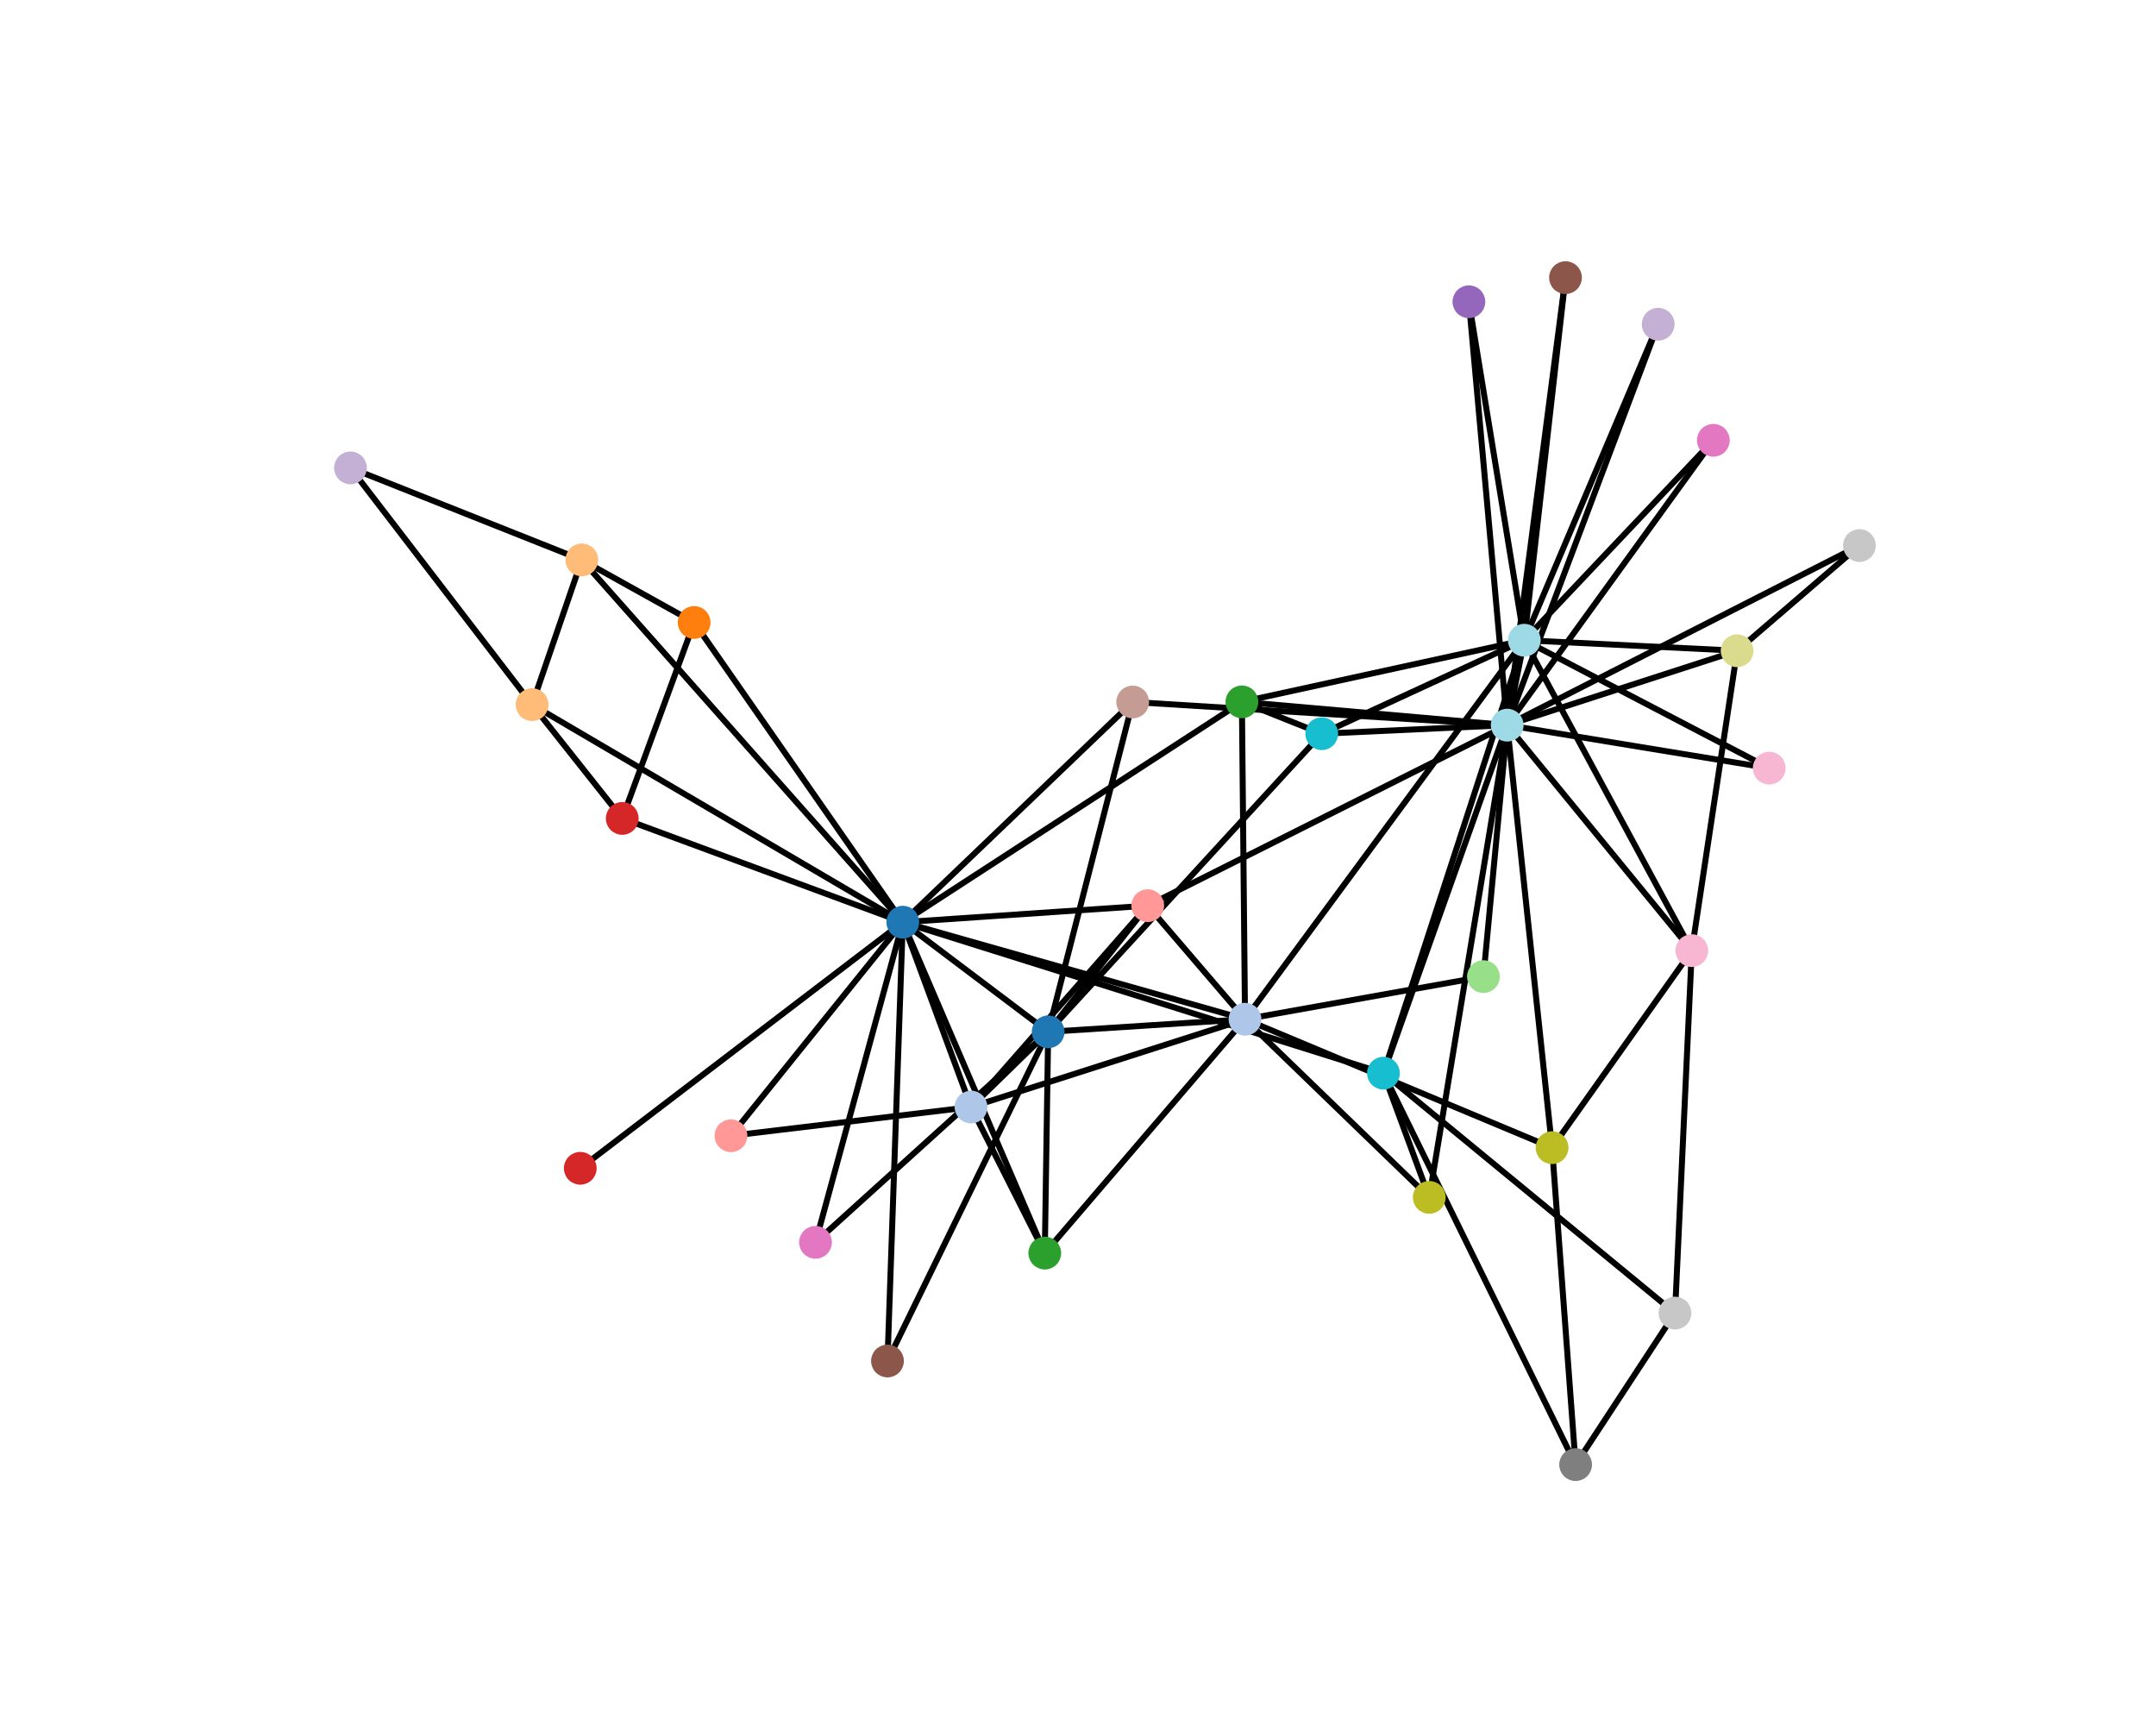 <?xml version="1.0" encoding="utf-8" standalone="no"?>
<!DOCTYPE svg PUBLIC "-//W3C//DTD SVG 1.1//EN"
  "http://www.w3.org/Graphics/SVG/1.1/DTD/svg11.dtd">
<!-- Created with matplotlib (https://matplotlib.org/) -->
<svg height="288pt" version="1.1" viewBox="0 0 360 288" width="360pt" xmlns="http://www.w3.org/2000/svg" xmlns:xlink="http://www.w3.org/1999/xlink">
 <defs>
  <style type="text/css">
*{stroke-linecap:butt;stroke-linejoin:round;}
  </style>
 </defs>
 <g id="figure_1">
  <g id="patch_1">
   <path d="M 0 288 
L 360 288 
L 360 0 
L 0 0 
z
" style="fill:#ffffff;"/>
  </g>
  <g id="axes_1">
   <g id="LineCollection_1">
    <path clip-path="url(#p29ef52a757)" d="M 150.744 153.964 
L 175.019 172.27 
" style="fill:none;stroke:#000000;"/>
    <path clip-path="url(#p29ef52a757)" d="M 150.744 153.964 
L 207.889 170.168 
" style="fill:none;stroke:#000000;"/>
    <path clip-path="url(#p29ef52a757)" d="M 150.744 153.964 
L 162.138 184.828 
" style="fill:none;stroke:#000000;"/>
    <path clip-path="url(#p29ef52a757)" d="M 150.744 153.964 
L 115.906 103.925 
" style="fill:none;stroke:#000000;"/>
    <path clip-path="url(#p29ef52a757)" d="M 150.744 153.964 
L 88.845 117.642 
" style="fill:none;stroke:#000000;"/>
    <path clip-path="url(#p29ef52a757)" d="M 150.744 153.964 
L 97.145 93.477 
" style="fill:none;stroke:#000000;"/>
    <path clip-path="url(#p29ef52a757)" d="M 150.744 153.964 
L 174.454 209.212 
" style="fill:none;stroke:#000000;"/>
    <path clip-path="url(#p29ef52a757)" d="M 150.744 153.964 
L 207.368 117.183 
" style="fill:none;stroke:#000000;"/>
    <path clip-path="url(#p29ef52a757)" d="M 150.744 153.964 
L 103.899 136.639 
" style="fill:none;stroke:#000000;"/>
    <path clip-path="url(#p29ef52a757)" d="M 150.744 153.964 
L 96.892 195.054 
" style="fill:none;stroke:#000000;"/>
    <path clip-path="url(#p29ef52a757)" d="M 150.744 153.964 
L 122.051 189.62 
" style="fill:none;stroke:#000000;"/>
    <path clip-path="url(#p29ef52a757)" d="M 150.744 153.964 
L 191.638 151.206 
" style="fill:none;stroke:#000000;"/>
    <path clip-path="url(#p29ef52a757)" d="M 150.744 153.964 
L 148.188 227.227 
" style="fill:none;stroke:#000000;"/>
    <path clip-path="url(#p29ef52a757)" d="M 150.744 153.964 
L 189.133 117.203 
" style="fill:none;stroke:#000000;"/>
    <path clip-path="url(#p29ef52a757)" d="M 150.744 153.964 
L 136.172 207.415 
" style="fill:none;stroke:#000000;"/>
    <path clip-path="url(#p29ef52a757)" d="M 150.744 153.964 
L 230.999 179.172 
" style="fill:none;stroke:#000000;"/>
    <path clip-path="url(#p29ef52a757)" d="M 175.019 172.27 
L 207.889 170.168 
" style="fill:none;stroke:#000000;"/>
    <path clip-path="url(#p29ef52a757)" d="M 175.019 172.27 
L 162.138 184.828 
" style="fill:none;stroke:#000000;"/>
    <path clip-path="url(#p29ef52a757)" d="M 175.019 172.27 
L 174.454 209.212 
" style="fill:none;stroke:#000000;"/>
    <path clip-path="url(#p29ef52a757)" d="M 175.019 172.27 
L 191.638 151.206 
" style="fill:none;stroke:#000000;"/>
    <path clip-path="url(#p29ef52a757)" d="M 175.019 172.27 
L 148.188 227.227 
" style="fill:none;stroke:#000000;"/>
    <path clip-path="url(#p29ef52a757)" d="M 175.019 172.27 
L 189.133 117.203 
" style="fill:none;stroke:#000000;"/>
    <path clip-path="url(#p29ef52a757)" d="M 175.019 172.27 
L 136.172 207.415 
" style="fill:none;stroke:#000000;"/>
    <path clip-path="url(#p29ef52a757)" d="M 175.019 172.27 
L 220.697 122.496 
" style="fill:none;stroke:#000000;"/>
    <path clip-path="url(#p29ef52a757)" d="M 207.889 170.168 
L 162.138 184.828 
" style="fill:none;stroke:#000000;"/>
    <path clip-path="url(#p29ef52a757)" d="M 207.889 170.168 
L 174.454 209.212 
" style="fill:none;stroke:#000000;"/>
    <path clip-path="url(#p29ef52a757)" d="M 207.889 170.168 
L 207.368 117.183 
" style="fill:none;stroke:#000000;"/>
    <path clip-path="url(#p29ef52a757)" d="M 207.889 170.168 
L 247.695 163.052 
" style="fill:none;stroke:#000000;"/>
    <path clip-path="url(#p29ef52a757)" d="M 207.889 170.168 
L 191.638 151.206 
" style="fill:none;stroke:#000000;"/>
    <path clip-path="url(#p29ef52a757)" d="M 207.889 170.168 
L 259.158 191.612 
" style="fill:none;stroke:#000000;"/>
    <path clip-path="url(#p29ef52a757)" d="M 207.889 170.168 
L 238.652 199.91 
" style="fill:none;stroke:#000000;"/>
    <path clip-path="url(#p29ef52a757)" d="M 207.889 170.168 
L 254.518 106.889 
" style="fill:none;stroke:#000000;"/>
    <path clip-path="url(#p29ef52a757)" d="M 162.138 184.828 
L 174.454 209.212 
" style="fill:none;stroke:#000000;"/>
    <path clip-path="url(#p29ef52a757)" d="M 162.138 184.828 
L 122.051 189.62 
" style="fill:none;stroke:#000000;"/>
    <path clip-path="url(#p29ef52a757)" d="M 162.138 184.828 
L 191.638 151.206 
" style="fill:none;stroke:#000000;"/>
    <path clip-path="url(#p29ef52a757)" d="M 115.906 103.925 
L 97.145 93.477 
" style="fill:none;stroke:#000000;"/>
    <path clip-path="url(#p29ef52a757)" d="M 115.906 103.925 
L 103.899 136.639 
" style="fill:none;stroke:#000000;"/>
    <path clip-path="url(#p29ef52a757)" d="M 88.845 117.642 
L 97.145 93.477 
" style="fill:none;stroke:#000000;"/>
    <path clip-path="url(#p29ef52a757)" d="M 88.845 117.642 
L 103.899 136.639 
" style="fill:none;stroke:#000000;"/>
    <path clip-path="url(#p29ef52a757)" d="M 88.845 117.642 
L 58.519 78.119 
" style="fill:none;stroke:#000000;"/>
    <path clip-path="url(#p29ef52a757)" d="M 97.145 93.477 
L 58.519 78.119 
" style="fill:none;stroke:#000000;"/>
    <path clip-path="url(#p29ef52a757)" d="M 207.368 117.183 
L 220.697 122.496 
" style="fill:none;stroke:#000000;"/>
    <path clip-path="url(#p29ef52a757)" d="M 207.368 117.183 
L 254.518 106.889 
" style="fill:none;stroke:#000000;"/>
    <path clip-path="url(#p29ef52a757)" d="M 207.368 117.183 
L 251.667 121.066 
" style="fill:none;stroke:#000000;"/>
    <path clip-path="url(#p29ef52a757)" d="M 247.695 163.052 
L 251.667 121.066 
" style="fill:none;stroke:#000000;"/>
    <path clip-path="url(#p29ef52a757)" d="M 191.638 151.206 
L 251.667 121.066 
" style="fill:none;stroke:#000000;"/>
    <path clip-path="url(#p29ef52a757)" d="M 245.271 50.382 
L 254.518 106.889 
" style="fill:none;stroke:#000000;"/>
    <path clip-path="url(#p29ef52a757)" d="M 245.271 50.382 
L 251.667 121.066 
" style="fill:none;stroke:#000000;"/>
    <path clip-path="url(#p29ef52a757)" d="M 276.875 54.131 
L 254.518 106.889 
" style="fill:none;stroke:#000000;"/>
    <path clip-path="url(#p29ef52a757)" d="M 276.875 54.131 
L 251.667 121.066 
" style="fill:none;stroke:#000000;"/>
    <path clip-path="url(#p29ef52a757)" d="M 261.401 46.353 
L 254.518 106.889 
" style="fill:none;stroke:#000000;"/>
    <path clip-path="url(#p29ef52a757)" d="M 261.401 46.353 
L 251.667 121.066 
" style="fill:none;stroke:#000000;"/>
    <path clip-path="url(#p29ef52a757)" d="M 189.133 117.203 
L 251.667 121.066 
" style="fill:none;stroke:#000000;"/>
    <path clip-path="url(#p29ef52a757)" d="M 286.085 73.51 
L 254.518 106.889 
" style="fill:none;stroke:#000000;"/>
    <path clip-path="url(#p29ef52a757)" d="M 286.085 73.51 
L 251.667 121.066 
" style="fill:none;stroke:#000000;"/>
    <path clip-path="url(#p29ef52a757)" d="M 295.418 128.244 
L 254.518 106.889 
" style="fill:none;stroke:#000000;"/>
    <path clip-path="url(#p29ef52a757)" d="M 295.418 128.244 
L 251.667 121.066 
" style="fill:none;stroke:#000000;"/>
    <path clip-path="url(#p29ef52a757)" d="M 282.488 158.712 
L 279.685 219.227 
" style="fill:none;stroke:#000000;"/>
    <path clip-path="url(#p29ef52a757)" d="M 282.488 158.712 
L 259.158 191.612 
" style="fill:none;stroke:#000000;"/>
    <path clip-path="url(#p29ef52a757)" d="M 282.488 158.712 
L 290.06 108.648 
" style="fill:none;stroke:#000000;"/>
    <path clip-path="url(#p29ef52a757)" d="M 282.488 158.712 
L 254.518 106.889 
" style="fill:none;stroke:#000000;"/>
    <path clip-path="url(#p29ef52a757)" d="M 282.488 158.712 
L 251.667 121.066 
" style="fill:none;stroke:#000000;"/>
    <path clip-path="url(#p29ef52a757)" d="M 263.09 244.527 
L 279.685 219.227 
" style="fill:none;stroke:#000000;"/>
    <path clip-path="url(#p29ef52a757)" d="M 263.09 244.527 
L 259.158 191.612 
" style="fill:none;stroke:#000000;"/>
    <path clip-path="url(#p29ef52a757)" d="M 263.09 244.527 
L 230.999 179.172 
" style="fill:none;stroke:#000000;"/>
    <path clip-path="url(#p29ef52a757)" d="M 279.685 219.227 
L 230.999 179.172 
" style="fill:none;stroke:#000000;"/>
    <path clip-path="url(#p29ef52a757)" d="M 310.481 91.084 
L 290.06 108.648 
" style="fill:none;stroke:#000000;"/>
    <path clip-path="url(#p29ef52a757)" d="M 310.481 91.084 
L 251.667 121.066 
" style="fill:none;stroke:#000000;"/>
    <path clip-path="url(#p29ef52a757)" d="M 259.158 191.612 
L 251.667 121.066 
" style="fill:none;stroke:#000000;"/>
    <path clip-path="url(#p29ef52a757)" d="M 238.652 199.91 
L 230.999 179.172 
" style="fill:none;stroke:#000000;"/>
    <path clip-path="url(#p29ef52a757)" d="M 238.652 199.91 
L 251.667 121.066 
" style="fill:none;stroke:#000000;"/>
    <path clip-path="url(#p29ef52a757)" d="M 290.06 108.648 
L 254.518 106.889 
" style="fill:none;stroke:#000000;"/>
    <path clip-path="url(#p29ef52a757)" d="M 290.06 108.648 
L 251.667 121.066 
" style="fill:none;stroke:#000000;"/>
    <path clip-path="url(#p29ef52a757)" d="M 220.697 122.496 
L 254.518 106.889 
" style="fill:none;stroke:#000000;"/>
    <path clip-path="url(#p29ef52a757)" d="M 220.697 122.496 
L 251.667 121.066 
" style="fill:none;stroke:#000000;"/>
    <path clip-path="url(#p29ef52a757)" d="M 230.999 179.172 
L 254.518 106.889 
" style="fill:none;stroke:#000000;"/>
    <path clip-path="url(#p29ef52a757)" d="M 230.999 179.172 
L 251.667 121.066 
" style="fill:none;stroke:#000000;"/>
    <path clip-path="url(#p29ef52a757)" d="M 254.518 106.889 
L 251.667 121.066 
" style="fill:none;stroke:#000000;"/>
   </g>
   <g id="PathCollection_1">
    <defs>
     <path d="M 0 2.236 
C 0.593 2.236 1.162 2 1.581 1.581 
C 2 1.162 2.236 0.593 2.236 0 
C 2.236 -0.593 2 -1.162 1.581 -1.581 
C 1.162 -2 0.593 -2.236 0 -2.236 
C -0.593 -2.236 -1.162 -2 -1.581 -1.581 
C -2 -1.162 -2.236 -0.593 -2.236 0 
C -2.236 0.593 -2 1.162 -1.581 1.581 
C -1.162 2 -0.593 2.236 0 2.236 
z
" id="C0_0_4cc1d9e74b"/>
    </defs>
    <g clip-path="url(#p29ef52a757)">
     <use style="fill:#1f77b4;stroke:#1f77b4;" x="150.744" xlink:href="#C0_0_4cc1d9e74b" y="153.964"/>
    </g>
    <g clip-path="url(#p29ef52a757)">
     <use style="fill:#1f77b4;stroke:#1f77b4;" x="175.019" xlink:href="#C0_0_4cc1d9e74b" y="172.27"/>
    </g>
    <g clip-path="url(#p29ef52a757)">
     <use style="fill:#aec7e8;stroke:#aec7e8;" x="207.889" xlink:href="#C0_0_4cc1d9e74b" y="170.168"/>
    </g>
    <g clip-path="url(#p29ef52a757)">
     <use style="fill:#aec7e8;stroke:#aec7e8;" x="162.138" xlink:href="#C0_0_4cc1d9e74b" y="184.828"/>
    </g>
    <g clip-path="url(#p29ef52a757)">
     <use style="fill:#ff7f0e;stroke:#ff7f0e;" x="115.906" xlink:href="#C0_0_4cc1d9e74b" y="103.925"/>
    </g>
    <g clip-path="url(#p29ef52a757)">
     <use style="fill:#ffbb78;stroke:#ffbb78;" x="88.845" xlink:href="#C0_0_4cc1d9e74b" y="117.642"/>
    </g>
    <g clip-path="url(#p29ef52a757)">
     <use style="fill:#ffbb78;stroke:#ffbb78;" x="97.145" xlink:href="#C0_0_4cc1d9e74b" y="93.477"/>
    </g>
    <g clip-path="url(#p29ef52a757)">
     <use style="fill:#2ca02c;stroke:#2ca02c;" x="174.454" xlink:href="#C0_0_4cc1d9e74b" y="209.212"/>
    </g>
    <g clip-path="url(#p29ef52a757)">
     <use style="fill:#2ca02c;stroke:#2ca02c;" x="207.368" xlink:href="#C0_0_4cc1d9e74b" y="117.183"/>
    </g>
    <g clip-path="url(#p29ef52a757)">
     <use style="fill:#98df8a;stroke:#98df8a;" x="247.695" xlink:href="#C0_0_4cc1d9e74b" y="163.052"/>
    </g>
    <g clip-path="url(#p29ef52a757)">
     <use style="fill:#d62728;stroke:#d62728;" x="103.899" xlink:href="#C0_0_4cc1d9e74b" y="136.639"/>
    </g>
    <g clip-path="url(#p29ef52a757)">
     <use style="fill:#d62728;stroke:#d62728;" x="96.892" xlink:href="#C0_0_4cc1d9e74b" y="195.054"/>
    </g>
    <g clip-path="url(#p29ef52a757)">
     <use style="fill:#ff9896;stroke:#ff9896;" x="122.051" xlink:href="#C0_0_4cc1d9e74b" y="189.62"/>
    </g>
    <g clip-path="url(#p29ef52a757)">
     <use style="fill:#ff9896;stroke:#ff9896;" x="191.638" xlink:href="#C0_0_4cc1d9e74b" y="151.206"/>
    </g>
    <g clip-path="url(#p29ef52a757)">
     <use style="fill:#9467bd;stroke:#9467bd;" x="245.271" xlink:href="#C0_0_4cc1d9e74b" y="50.382"/>
    </g>
    <g clip-path="url(#p29ef52a757)">
     <use style="fill:#c5b0d5;stroke:#c5b0d5;" x="276.875" xlink:href="#C0_0_4cc1d9e74b" y="54.131"/>
    </g>
    <g clip-path="url(#p29ef52a757)">
     <use style="fill:#c5b0d5;stroke:#c5b0d5;" x="58.519" xlink:href="#C0_0_4cc1d9e74b" y="78.119"/>
    </g>
    <g clip-path="url(#p29ef52a757)">
     <use style="fill:#8c564b;stroke:#8c564b;" x="148.188" xlink:href="#C0_0_4cc1d9e74b" y="227.227"/>
    </g>
    <g clip-path="url(#p29ef52a757)">
     <use style="fill:#8c564b;stroke:#8c564b;" x="261.401" xlink:href="#C0_0_4cc1d9e74b" y="46.353"/>
    </g>
    <g clip-path="url(#p29ef52a757)">
     <use style="fill:#c49c94;stroke:#c49c94;" x="189.133" xlink:href="#C0_0_4cc1d9e74b" y="117.203"/>
    </g>
    <g clip-path="url(#p29ef52a757)">
     <use style="fill:#e377c2;stroke:#e377c2;" x="286.085" xlink:href="#C0_0_4cc1d9e74b" y="73.51"/>
    </g>
    <g clip-path="url(#p29ef52a757)">
     <use style="fill:#e377c2;stroke:#e377c2;" x="136.172" xlink:href="#C0_0_4cc1d9e74b" y="207.415"/>
    </g>
    <g clip-path="url(#p29ef52a757)">
     <use style="fill:#f7b6d2;stroke:#f7b6d2;" x="295.418" xlink:href="#C0_0_4cc1d9e74b" y="128.244"/>
    </g>
    <g clip-path="url(#p29ef52a757)">
     <use style="fill:#f7b6d2;stroke:#f7b6d2;" x="282.488" xlink:href="#C0_0_4cc1d9e74b" y="158.712"/>
    </g>
    <g clip-path="url(#p29ef52a757)">
     <use style="fill:#7f7f7f;stroke:#7f7f7f;" x="263.09" xlink:href="#C0_0_4cc1d9e74b" y="244.527"/>
    </g>
    <g clip-path="url(#p29ef52a757)">
     <use style="fill:#c7c7c7;stroke:#c7c7c7;" x="279.685" xlink:href="#C0_0_4cc1d9e74b" y="219.227"/>
    </g>
    <g clip-path="url(#p29ef52a757)">
     <use style="fill:#c7c7c7;stroke:#c7c7c7;" x="310.481" xlink:href="#C0_0_4cc1d9e74b" y="91.084"/>
    </g>
    <g clip-path="url(#p29ef52a757)">
     <use style="fill:#bcbd22;stroke:#bcbd22;" x="259.158" xlink:href="#C0_0_4cc1d9e74b" y="191.612"/>
    </g>
    <g clip-path="url(#p29ef52a757)">
     <use style="fill:#bcbd22;stroke:#bcbd22;" x="238.652" xlink:href="#C0_0_4cc1d9e74b" y="199.91"/>
    </g>
    <g clip-path="url(#p29ef52a757)">
     <use style="fill:#dbdb8d;stroke:#dbdb8d;" x="290.06" xlink:href="#C0_0_4cc1d9e74b" y="108.648"/>
    </g>
    <g clip-path="url(#p29ef52a757)">
     <use style="fill:#17becf;stroke:#17becf;" x="220.697" xlink:href="#C0_0_4cc1d9e74b" y="122.496"/>
    </g>
    <g clip-path="url(#p29ef52a757)">
     <use style="fill:#17becf;stroke:#17becf;" x="230.999" xlink:href="#C0_0_4cc1d9e74b" y="179.172"/>
    </g>
    <g clip-path="url(#p29ef52a757)">
     <use style="fill:#9edae5;stroke:#9edae5;" x="254.518" xlink:href="#C0_0_4cc1d9e74b" y="106.889"/>
    </g>
    <g clip-path="url(#p29ef52a757)">
     <use style="fill:#9edae5;stroke:#9edae5;" x="251.667" xlink:href="#C0_0_4cc1d9e74b" y="121.066"/>
    </g>
   </g>
  </g>
 </g>
 <defs>
  <clipPath id="p29ef52a757">
   <rect height="221.76" width="279" x="45" y="34.56"/>
  </clipPath>
 </defs>
</svg>
